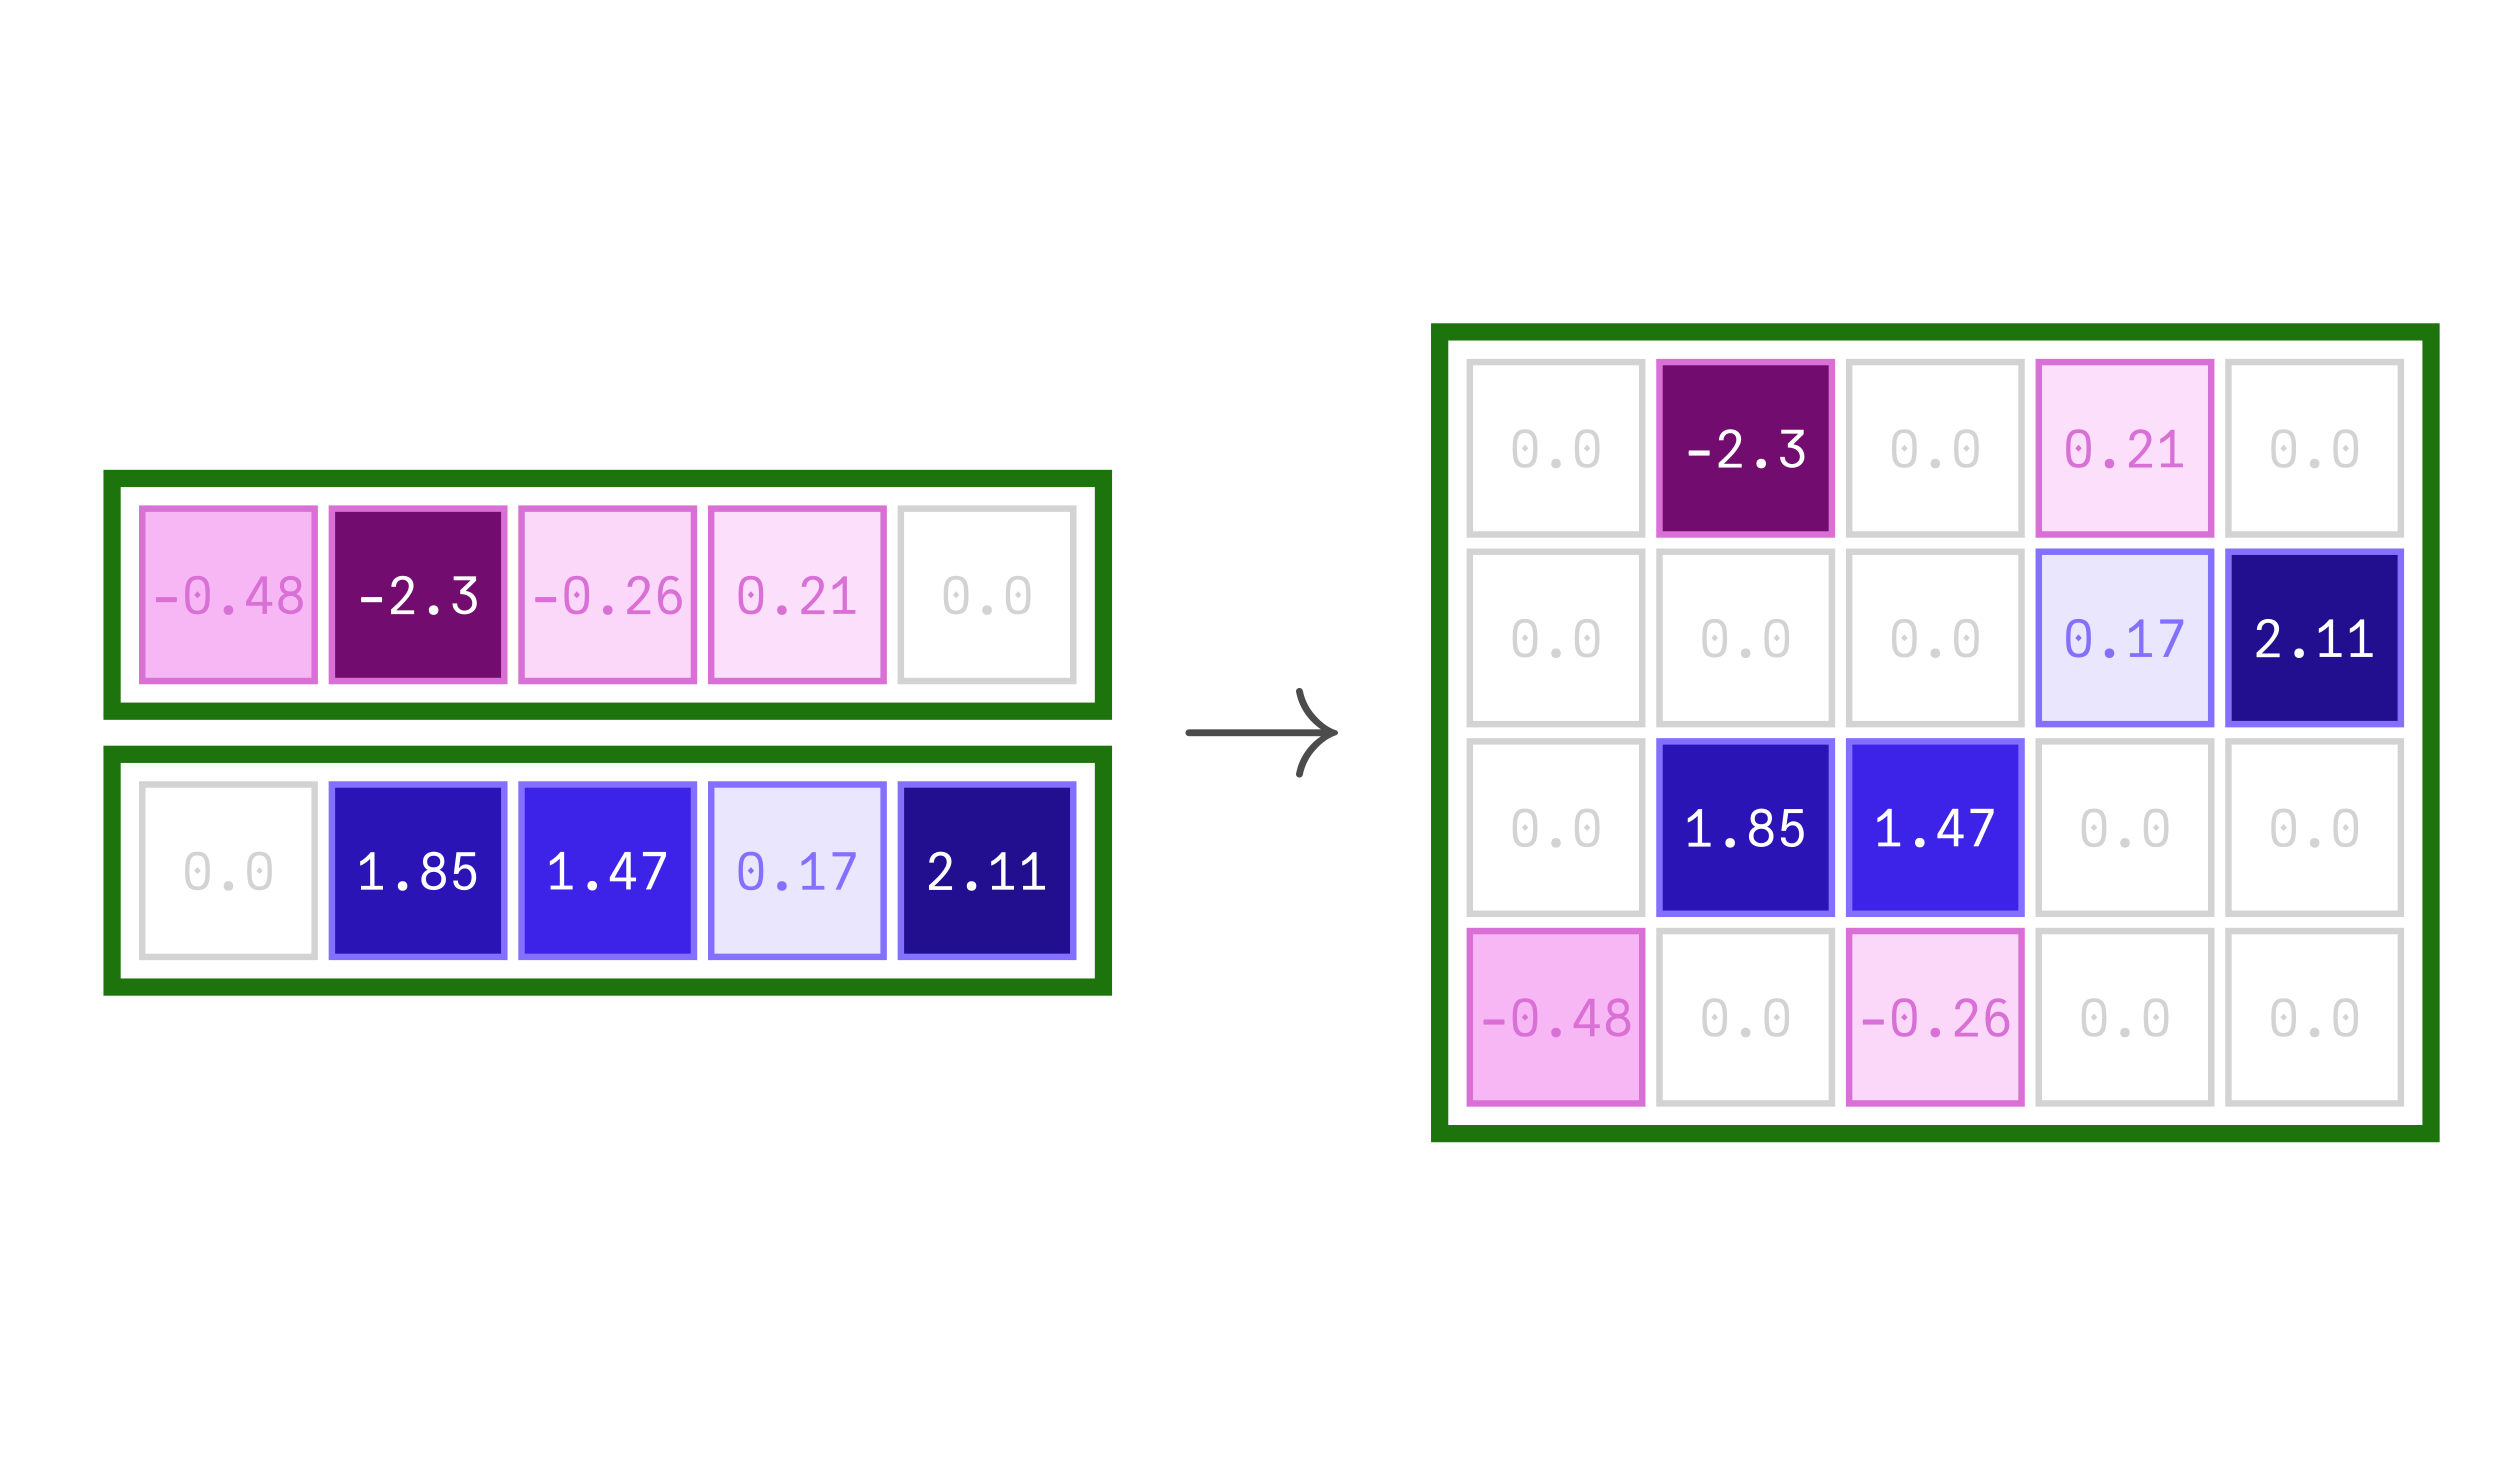 <?xml version="1.0" encoding="UTF-8"?>
<svg xmlns="http://www.w3.org/2000/svg" xmlns:xlink="http://www.w3.org/1999/xlink" width="290" height="170" viewBox="0 0 290 170">
<defs>
<g>
<g id="glyph-0-0">
<path d="M 0.602 -1.492 L 0.566 -1.648 L 0.602 -1.805 L 0.602 -1.949 L 3.008 -1.949 L 3.008 -1.805 L 3.039 -1.648 L 3.008 -1.492 L 3.008 -1.352 L 0.602 -1.352 Z M 0.602 -1.492 "/>
</g>
<g id="glyph-0-1">
<path d="M 1.805 0.059 C 1.395 0.059 1.086 -0.027 0.879 -0.207 C 0.672 -0.387 0.535 -0.633 0.465 -0.945 C 0.398 -1.262 0.367 -1.68 0.367 -2.195 C 0.367 -2.688 0.402 -3.09 0.473 -3.402 C 0.543 -3.715 0.684 -3.961 0.891 -4.141 C 1.102 -4.32 1.406 -4.41 1.805 -4.41 C 2.207 -4.41 2.512 -4.32 2.719 -4.141 C 2.93 -3.961 3.07 -3.715 3.141 -3.402 C 3.211 -3.09 3.246 -2.688 3.246 -2.195 C 3.246 -1.68 3.211 -1.262 3.145 -0.945 C 3.078 -0.633 2.941 -0.387 2.734 -0.207 C 2.527 -0.027 2.215 0.059 1.805 0.059 Z M 1.434 -2.195 L 1.805 -2.621 L 2.18 -2.195 L 1.805 -1.812 Z M 1.805 -0.371 C 2.07 -0.371 2.27 -0.445 2.406 -0.594 C 2.543 -0.742 2.633 -0.949 2.676 -1.203 C 2.719 -1.461 2.742 -1.793 2.742 -2.195 C 2.742 -2.605 2.723 -2.93 2.68 -3.18 C 2.641 -3.426 2.551 -3.621 2.414 -3.762 C 2.277 -3.906 2.074 -3.977 1.805 -3.977 C 1.535 -3.977 1.332 -3.906 1.195 -3.762 C 1.059 -3.621 0.973 -3.426 0.93 -3.18 C 0.891 -2.934 0.871 -2.605 0.871 -2.195 C 0.871 -1.793 0.891 -1.461 0.938 -1.203 C 0.98 -0.945 1.07 -0.746 1.207 -0.594 C 1.344 -0.445 1.543 -0.371 1.805 -0.371 Z M 1.805 -0.371 "/>
</g>
<g id="glyph-0-2">
<path d="M 1.801 0.121 C 1.629 0.121 1.496 0.07 1.398 -0.027 C 1.297 -0.129 1.246 -0.262 1.246 -0.434 C 1.246 -0.605 1.297 -0.738 1.398 -0.836 C 1.496 -0.934 1.629 -0.984 1.801 -0.984 C 1.973 -0.984 2.105 -0.934 2.203 -0.836 C 2.301 -0.738 2.352 -0.605 2.352 -0.434 C 2.352 -0.262 2.305 -0.129 2.203 -0.027 C 2.105 0.07 1.973 0.121 1.801 0.121 Z M 1.801 0.121 "/>
</g>
<g id="glyph-0-3">
<path d="M 2.141 -0.938 L 0.238 -0.938 L 0.238 -1.414 L 1.973 -4.352 L 2.664 -4.352 L 2.664 -1.379 L 3.281 -1.379 L 3.281 -0.938 L 2.664 -0.938 L 2.664 0 L 2.141 0 Z M 2.148 -1.379 L 2.148 -3.77 L 0.793 -1.379 Z M 2.148 -1.379 "/>
</g>
<g id="glyph-0-4">
<path d="M 1.797 0.043 C 1.547 0.043 1.316 0 1.098 -0.09 C 0.883 -0.176 0.711 -0.309 0.578 -0.492 C 0.445 -0.676 0.379 -0.902 0.379 -1.176 C 0.379 -1.453 0.445 -1.688 0.578 -1.883 C 0.711 -2.074 0.891 -2.215 1.109 -2.301 C 0.941 -2.395 0.809 -2.523 0.711 -2.684 C 0.617 -2.844 0.57 -3.035 0.57 -3.258 C 0.57 -3.516 0.629 -3.73 0.75 -3.906 C 0.867 -4.078 1.023 -4.203 1.215 -4.285 C 1.406 -4.367 1.609 -4.41 1.828 -4.41 C 2.043 -4.41 2.242 -4.371 2.43 -4.289 C 2.613 -4.211 2.762 -4.086 2.879 -3.922 C 2.992 -3.754 3.047 -3.551 3.047 -3.305 C 3.047 -3.074 2.996 -2.875 2.898 -2.699 C 2.797 -2.523 2.656 -2.391 2.484 -2.305 C 2.715 -2.207 2.898 -2.066 3.031 -1.879 C 3.164 -1.695 3.227 -1.465 3.227 -1.195 C 3.227 -0.922 3.16 -0.691 3.031 -0.504 C 2.898 -0.32 2.723 -0.184 2.508 -0.094 C 2.289 -0.004 2.055 0.043 1.797 0.043 Z M 1.797 -0.398 C 1.961 -0.398 2.113 -0.43 2.25 -0.496 C 2.387 -0.559 2.496 -0.656 2.578 -0.781 C 2.66 -0.91 2.699 -1.066 2.699 -1.246 C 2.699 -1.43 2.66 -1.582 2.578 -1.707 C 2.496 -1.832 2.391 -1.922 2.258 -1.984 C 2.121 -2.047 1.973 -2.074 1.812 -2.074 C 1.645 -2.074 1.492 -2.043 1.355 -1.977 C 1.219 -1.914 1.109 -1.816 1.027 -1.691 C 0.945 -1.562 0.906 -1.41 0.906 -1.234 C 0.906 -1.055 0.945 -0.902 1.027 -0.777 C 1.105 -0.652 1.215 -0.555 1.348 -0.492 C 1.484 -0.43 1.633 -0.398 1.797 -0.398 Z M 1.797 -2.594 C 2.039 -2.594 2.227 -2.648 2.363 -2.766 C 2.5 -2.879 2.566 -3.039 2.566 -3.25 C 2.566 -3.457 2.5 -3.625 2.367 -3.75 C 2.234 -3.875 2.051 -3.938 1.809 -3.938 C 1.57 -3.938 1.387 -3.875 1.25 -3.75 C 1.117 -3.625 1.051 -3.453 1.051 -3.238 C 1.051 -3.035 1.113 -2.875 1.242 -2.762 C 1.371 -2.648 1.559 -2.594 1.797 -2.594 Z M 1.797 -2.594 "/>
</g>
<g id="glyph-0-5">
<path d="M 0.598 -0.629 C 0.934 -0.93 1.234 -1.215 1.496 -1.484 C 1.762 -1.75 1.996 -2.039 2.207 -2.352 C 2.414 -2.664 2.52 -2.949 2.52 -3.203 C 2.52 -3.359 2.488 -3.492 2.43 -3.609 C 2.367 -3.723 2.281 -3.812 2.176 -3.871 C 2.066 -3.934 1.945 -3.965 1.805 -3.965 C 1.652 -3.965 1.52 -3.93 1.402 -3.863 C 1.285 -3.793 1.191 -3.695 1.125 -3.57 C 1.059 -3.445 1.027 -3.297 1.027 -3.133 L 0.496 -3.133 C 0.504 -3.402 0.566 -3.637 0.684 -3.828 C 0.801 -4.02 0.961 -4.164 1.16 -4.262 C 1.359 -4.359 1.578 -4.41 1.824 -4.41 C 2.051 -4.41 2.258 -4.367 2.445 -4.281 C 2.637 -4.195 2.785 -4.066 2.902 -3.891 C 3.016 -3.715 3.07 -3.5 3.07 -3.246 C 3.07 -2.977 2.98 -2.688 2.797 -2.379 C 2.613 -2.07 2.398 -1.781 2.16 -1.52 C 1.922 -1.254 1.625 -0.953 1.277 -0.613 L 1.066 -0.406 L 3.137 -0.406 L 3.137 0.031 L 0.461 0.031 L 0.461 -0.504 Z M 0.598 -0.629 "/>
</g>
<g id="glyph-0-6">
<path d="M 0.926 -1.211 C 0.926 -1.043 0.965 -0.895 1.047 -0.766 C 1.129 -0.637 1.234 -0.539 1.363 -0.473 C 1.496 -0.406 1.633 -0.371 1.781 -0.371 C 1.938 -0.371 2.086 -0.406 2.223 -0.477 C 2.359 -0.543 2.473 -0.641 2.555 -0.77 C 2.641 -0.898 2.684 -1.043 2.684 -1.211 C 2.684 -1.438 2.621 -1.633 2.504 -1.797 C 2.383 -1.957 2.219 -2.082 2.008 -2.164 C 1.797 -2.25 1.559 -2.293 1.289 -2.293 L 1.289 -2.742 L 2.496 -3.898 L 0.527 -3.898 L 0.527 -4.352 L 3.125 -4.352 L 3.125 -3.84 L 1.926 -2.664 C 2.375 -2.586 2.703 -2.414 2.906 -2.148 C 3.109 -1.887 3.211 -1.574 3.211 -1.211 C 3.211 -0.945 3.141 -0.715 3.004 -0.523 C 2.867 -0.332 2.691 -0.184 2.469 -0.086 C 2.25 0.012 2.02 0.059 1.777 0.059 C 1.539 0.059 1.316 0.012 1.105 -0.082 C 0.895 -0.176 0.723 -0.316 0.594 -0.512 C 0.461 -0.703 0.395 -0.938 0.395 -1.211 Z M 0.926 -1.211 "/>
</g>
<g id="glyph-0-7">
<path d="M 1.859 0.07 C 1.32 0.07 0.945 -0.121 0.73 -0.512 C 0.52 -0.902 0.414 -1.438 0.414 -2.113 C 0.414 -2.789 0.527 -3.34 0.754 -3.77 C 0.98 -4.195 1.355 -4.41 1.879 -4.41 C 2.094 -4.41 2.281 -4.375 2.438 -4.305 C 2.598 -4.234 2.734 -4.141 2.855 -4.027 L 2.508 -3.707 C 2.363 -3.879 2.148 -3.965 1.867 -3.965 C 1.609 -3.965 1.41 -3.867 1.273 -3.672 C 1.137 -3.477 1.051 -3.246 1.004 -2.98 C 0.961 -2.715 0.938 -2.426 0.93 -2.113 C 1.039 -2.352 1.176 -2.535 1.34 -2.664 C 1.504 -2.793 1.695 -2.855 1.914 -2.855 C 2.16 -2.855 2.383 -2.785 2.578 -2.648 C 2.773 -2.508 2.926 -2.324 3.031 -2.09 C 3.137 -1.855 3.191 -1.605 3.191 -1.34 C 3.191 -1.066 3.137 -0.82 3.027 -0.605 C 2.914 -0.391 2.758 -0.227 2.555 -0.105 C 2.355 0.012 2.121 0.07 1.859 0.07 Z M 1.848 -0.371 C 2.113 -0.371 2.312 -0.457 2.453 -0.633 C 2.594 -0.805 2.664 -1.035 2.664 -1.324 C 2.664 -1.512 2.637 -1.688 2.578 -1.844 C 2.52 -2 2.43 -2.121 2.312 -2.215 C 2.191 -2.305 2.047 -2.352 1.871 -2.352 C 1.695 -2.352 1.543 -2.305 1.41 -2.211 C 1.281 -2.117 1.18 -1.992 1.113 -1.836 C 1.043 -1.68 1.008 -1.504 1.008 -1.312 C 1.008 -1.133 1.043 -0.969 1.109 -0.828 C 1.176 -0.684 1.273 -0.57 1.398 -0.492 C 1.527 -0.41 1.676 -0.371 1.848 -0.371 Z M 1.848 -0.371 "/>
</g>
<g id="glyph-0-8">
<path d="M 0.574 -0.445 L 1.637 -0.445 L 1.637 -3.57 C 1.477 -3.406 1.285 -3.25 1.059 -3.09 C 0.836 -2.934 0.645 -2.836 0.48 -2.789 L 0.48 -3.301 C 0.68 -3.383 0.898 -3.531 1.129 -3.742 C 1.363 -3.957 1.555 -4.156 1.703 -4.352 L 2.141 -4.352 L 2.141 -0.445 L 3.125 -0.445 L 3.125 0 L 0.574 0 Z M 0.574 -0.445 "/>
</g>
<g id="glyph-0-9">
<path d="M 1.77 0.055 C 1.531 0.055 1.316 0.016 1.121 -0.066 C 0.926 -0.145 0.773 -0.266 0.66 -0.434 C 0.543 -0.602 0.484 -0.809 0.484 -1.062 L 1.016 -1.062 C 1.016 -0.836 1.086 -0.664 1.227 -0.551 C 1.367 -0.438 1.547 -0.379 1.766 -0.379 C 1.945 -0.379 2.102 -0.426 2.227 -0.523 C 2.355 -0.621 2.449 -0.75 2.512 -0.914 C 2.574 -1.078 2.605 -1.262 2.605 -1.457 C 2.605 -1.641 2.574 -1.809 2.516 -1.965 C 2.457 -2.117 2.371 -2.238 2.254 -2.328 C 2.137 -2.422 1.992 -2.465 1.824 -2.465 C 1.641 -2.465 1.48 -2.41 1.344 -2.297 C 1.203 -2.18 1.113 -2.027 1.066 -1.828 L 0.539 -1.828 L 0.852 -4.352 L 3.02 -4.352 L 3.02 -3.887 L 1.332 -3.887 L 1.133 -2.488 C 1.242 -2.633 1.363 -2.742 1.488 -2.82 C 1.617 -2.895 1.762 -2.934 1.922 -2.934 C 2.172 -2.934 2.391 -2.867 2.574 -2.738 C 2.758 -2.605 2.898 -2.43 2.992 -2.203 C 3.09 -1.977 3.137 -1.723 3.137 -1.445 C 3.137 -1.152 3.082 -0.891 2.965 -0.664 C 2.852 -0.438 2.691 -0.262 2.484 -0.137 C 2.277 -0.008 2.039 0.055 1.77 0.055 Z M 1.77 0.055 "/>
</g>
<g id="glyph-0-10">
<path d="M 2.578 -3.859 L 0.477 -3.859 L 0.477 -4.352 L 3.16 -4.352 L 3.16 -3.863 L 1.402 0 L 0.82 0 Z M 2.578 -3.859 "/>
</g>
<g id="glyph-1-0">
<path d="M 18.859 -5 C 18.859 -5.121 18.781 -5.219 18.68 -5.262 C 17.539 -5.641 16.66 -6.441 15.941 -7.34 C 15.379 -8.059 14.961 -8.941 14.781 -9.879 C 14.738 -10.059 14.578 -10.199 14.379 -10.199 C 14.16 -10.199 13.98 -10.02 13.98 -9.801 C 13.98 -9.781 14 -9.738 14 -9.719 C 14.199 -8.66 14.66 -7.68 15.32 -6.84 C 15.762 -6.281 16.281 -5.801 16.879 -5.398 L 1.559 -5.398 C 1.34 -5.398 1.16 -5.219 1.16 -5 C 1.16 -4.781 1.34 -4.602 1.559 -4.602 L 16.879 -4.602 C 16.281 -4.199 15.762 -3.719 15.32 -3.16 C 14.66 -2.32 14.199 -1.34 14 -0.281 C 14 -0.262 13.98 -0.219 13.98 -0.199 C 13.98 0.02 14.16 0.199 14.379 0.199 C 14.578 0.199 14.738 0.059 14.781 -0.121 C 14.961 -1.059 15.379 -1.941 15.941 -2.66 C 16.66 -3.559 17.539 -4.359 18.68 -4.738 C 18.781 -4.781 18.859 -4.879 18.859 -5 Z M 18.859 -5 "/>
</g>
</g>
</defs>
<rect x="-29" y="-17" width="348" height="204" fill="rgb(100%, 100%, 100%)" fill-opacity="1"/>
<path fill-rule="nonzero" fill="rgb(96.869%, 71.824%, 95.924%)" fill-opacity="1" stroke-width="0.75" stroke-linecap="butt" stroke-linejoin="miter" stroke="rgb(85.156%, 43.75%, 83.594%)" stroke-opacity="1" stroke-miterlimit="10" d="M 16.5 79 L 16.5 59 L 36.5 59 L 36.5 79 Z M 16.5 79 "/>
<g fill="rgb(85.156%, 43.75%, 83.594%)" fill-opacity="1">
<use xlink:href="#glyph-0-0" x="17.5" y="71.205"/>
<use xlink:href="#glyph-0-1" x="21.1" y="71.205"/>
<use xlink:href="#glyph-0-2" x="24.7" y="71.205"/>
<use xlink:href="#glyph-0-3" x="28.3" y="71.205"/>
<use xlink:href="#glyph-0-4" x="31.9" y="71.205"/>
</g>
<path fill-rule="nonzero" fill="rgb(45%, 5%, 43.491%)" fill-opacity="1" stroke-width="0.75" stroke-linecap="butt" stroke-linejoin="miter" stroke="rgb(85.156%, 43.75%, 83.594%)" stroke-opacity="1" stroke-miterlimit="10" d="M 38.5 79 L 38.5 59 L 58.5 59 L 58.5 79 Z M 38.5 79 "/>
<g fill="rgb(100%, 100%, 100%)" fill-opacity="1">
<use xlink:href="#glyph-0-0" x="41.3" y="71.205"/>
<use xlink:href="#glyph-0-5" x="44.9" y="71.205"/>
<use xlink:href="#glyph-0-2" x="48.5" y="71.205"/>
<use xlink:href="#glyph-0-6" x="52.1" y="71.205"/>
</g>
<path fill-rule="nonzero" fill="rgb(98.275%, 84.471%, 97.754%)" fill-opacity="1" stroke-width="0.75" stroke-linecap="butt" stroke-linejoin="miter" stroke="rgb(85.156%, 43.75%, 83.594%)" stroke-opacity="1" stroke-miterlimit="10" d="M 60.5 79 L 60.5 59 L 80.5 59 L 80.5 79 Z M 60.5 79 "/>
<g fill="rgb(85.156%, 43.75%, 83.594%)" fill-opacity="1">
<use xlink:href="#glyph-0-0" x="61.5" y="71.205"/>
<use xlink:href="#glyph-0-1" x="65.1" y="71.205"/>
<use xlink:href="#glyph-0-2" x="68.7" y="71.205"/>
<use xlink:href="#glyph-0-5" x="72.3" y="71.205"/>
<use xlink:href="#glyph-0-7" x="75.9" y="71.205"/>
</g>
<path fill-rule="nonzero" fill="rgb(98.647%, 87.824%, 98.239%)" fill-opacity="1" stroke-width="0.75" stroke-linecap="butt" stroke-linejoin="miter" stroke="rgb(85.156%, 43.75%, 83.594%)" stroke-opacity="1" stroke-miterlimit="10" d="M 82.5 79 L 82.5 59 L 102.5 59 L 102.5 79 Z M 82.5 79 "/>
<g fill="rgb(85.156%, 43.75%, 83.594%)" fill-opacity="1">
<use xlink:href="#glyph-0-1" x="85.3" y="71.205"/>
<use xlink:href="#glyph-0-2" x="88.9" y="71.205"/>
<use xlink:href="#glyph-0-5" x="92.5" y="71.205"/>
<use xlink:href="#glyph-0-8" x="96.1" y="71.205"/>
</g>
<path fill-rule="nonzero" fill="rgb(100%, 100%, 100%)" fill-opacity="1" stroke-width="0.75" stroke-linecap="butt" stroke-linejoin="miter" stroke="rgb(82.745%, 82.745%, 82.745%)" stroke-opacity="1" stroke-miterlimit="10" d="M 104.5 79 L 104.5 59 L 124.5 59 L 124.5 79 Z M 104.5 79 "/>
<g fill="rgb(82.745%, 82.745%, 82.745%)" fill-opacity="1">
<use xlink:href="#glyph-0-1" x="109.1" y="71.205"/>
<use xlink:href="#glyph-0-2" x="112.7" y="71.205"/>
<use xlink:href="#glyph-0-1" x="116.3" y="71.205"/>
</g>
<path fill="none" stroke-width="2" stroke-linecap="butt" stroke-linejoin="miter" stroke="rgb(11.353%, 45%, 5%)" stroke-opacity="1" stroke-miterlimit="10" d="M 13 82.5 L 13 55.5 L 128 55.5 L 128 82.5 Z M 13 82.5 "/>
<path fill-rule="nonzero" fill="rgb(100%, 100%, 100%)" fill-opacity="1" stroke-width="0.75" stroke-linecap="butt" stroke-linejoin="miter" stroke="rgb(82.745%, 82.745%, 82.745%)" stroke-opacity="1" stroke-miterlimit="10" d="M 16.5 111 L 16.5 91 L 36.5 91 L 36.5 111 Z M 16.5 111 "/>
<g fill="rgb(82.745%, 82.745%, 82.745%)" fill-opacity="1">
<use xlink:href="#glyph-0-1" x="21.1" y="103.205"/>
<use xlink:href="#glyph-0-2" x="24.7" y="103.205"/>
<use xlink:href="#glyph-0-1" x="28.3" y="103.205"/>
</g>
<path fill-rule="nonzero" fill="rgb(16.729%, 7.895%, 71.059%)" fill-opacity="1" stroke-width="0.75" stroke-linecap="butt" stroke-linejoin="miter" stroke="rgb(51.562%, 43.75%, 99.609%)" stroke-opacity="1" stroke-miterlimit="10" d="M 38.5 111 L 38.5 91 L 58.5 91 L 58.5 111 Z M 38.5 111 "/>
<g fill="rgb(100%, 100%, 100%)" fill-opacity="1">
<use xlink:href="#glyph-0-8" x="41.3" y="103.205"/>
<use xlink:href="#glyph-0-2" x="44.9" y="103.205"/>
<use xlink:href="#glyph-0-4" x="48.5" y="103.205"/>
<use xlink:href="#glyph-0-9" x="52.1" y="103.205"/>
</g>
<path fill-rule="nonzero" fill="rgb(24.176%, 13.412%, 90.379%)" fill-opacity="1" stroke-width="0.75" stroke-linecap="butt" stroke-linejoin="miter" stroke="rgb(51.562%, 43.75%, 99.609%)" stroke-opacity="1" stroke-miterlimit="10" d="M 60.5 111 L 60.5 91 L 80.5 91 L 80.5 111 Z M 60.5 111 "/>
<g fill="rgb(100%, 100%, 100%)" fill-opacity="1">
<use xlink:href="#glyph-0-8" x="63.3" y="103.175"/>
<use xlink:href="#glyph-0-2" x="66.9" y="103.175"/>
<use xlink:href="#glyph-0-3" x="70.5" y="103.175"/>
<use xlink:href="#glyph-0-10" x="74.1" y="103.175"/>
</g>
<path fill-rule="nonzero" fill="rgb(91.243%, 90%, 98.889%)" fill-opacity="1" stroke-width="0.75" stroke-linecap="butt" stroke-linejoin="miter" stroke="rgb(51.562%, 43.75%, 99.609%)" stroke-opacity="1" stroke-miterlimit="10" d="M 82.5 111 L 82.5 91 L 102.5 91 L 102.5 111 Z M 82.5 111 "/>
<g fill="rgb(51.562%, 43.75%, 99.609%)" fill-opacity="1">
<use xlink:href="#glyph-0-1" x="85.3" y="103.205"/>
<use xlink:href="#glyph-0-2" x="88.9" y="103.205"/>
<use xlink:href="#glyph-0-8" x="92.5" y="103.205"/>
<use xlink:href="#glyph-0-10" x="96.1" y="103.205"/>
</g>
<path fill-rule="nonzero" fill="rgb(13.156%, 6.209%, 55.882%)" fill-opacity="1" stroke-width="0.75" stroke-linecap="butt" stroke-linejoin="miter" stroke="rgb(51.562%, 43.75%, 99.609%)" stroke-opacity="1" stroke-miterlimit="10" d="M 104.5 111 L 104.5 91 L 124.5 91 L 124.5 111 Z M 104.5 111 "/>
<g fill="rgb(100%, 100%, 100%)" fill-opacity="1">
<use xlink:href="#glyph-0-5" x="107.3" y="103.205"/>
<use xlink:href="#glyph-0-2" x="110.9" y="103.205"/>
<use xlink:href="#glyph-0-8" x="114.5" y="103.205"/>
<use xlink:href="#glyph-0-8" x="118.1" y="103.205"/>
</g>
<path fill="none" stroke-width="2" stroke-linecap="butt" stroke-linejoin="miter" stroke="rgb(11.353%, 45%, 5%)" stroke-opacity="1" stroke-miterlimit="10" d="M 13 114.5 L 13 87.5 L 128 87.5 L 128 114.5 Z M 13 114.5 "/>
<g fill="rgb(30%, 30%, 30%)" fill-opacity="1">
<use xlink:href="#glyph-1-0" x="136.35" y="90"/>
</g>
<path fill-rule="nonzero" fill="rgb(100%, 100%, 100%)" fill-opacity="1" stroke-width="0.75" stroke-linecap="butt" stroke-linejoin="miter" stroke="rgb(82.745%, 82.745%, 82.745%)" stroke-opacity="1" stroke-miterlimit="10" d="M 170.5 62 L 170.5 42 L 190.5 42 L 190.5 62 Z M 170.5 62 "/>
<g fill="rgb(82.745%, 82.745%, 82.745%)" fill-opacity="1">
<use xlink:href="#glyph-0-1" x="175.1" y="54.205"/>
<use xlink:href="#glyph-0-2" x="178.7" y="54.205"/>
<use xlink:href="#glyph-0-1" x="182.3" y="54.205"/>
</g>
<path fill-rule="nonzero" fill="rgb(45%, 5%, 43.491%)" fill-opacity="1" stroke-width="0.75" stroke-linecap="butt" stroke-linejoin="miter" stroke="rgb(85.156%, 43.75%, 83.594%)" stroke-opacity="1" stroke-miterlimit="10" d="M 192.5 62 L 192.5 42 L 212.5 42 L 212.5 62 Z M 192.5 62 "/>
<g fill="rgb(100%, 100%, 100%)" fill-opacity="1">
<use xlink:href="#glyph-0-0" x="195.3" y="54.205"/>
<use xlink:href="#glyph-0-5" x="198.9" y="54.205"/>
<use xlink:href="#glyph-0-2" x="202.5" y="54.205"/>
<use xlink:href="#glyph-0-6" x="206.1" y="54.205"/>
</g>
<path fill-rule="nonzero" fill="rgb(100%, 100%, 100%)" fill-opacity="1" stroke-width="0.75" stroke-linecap="butt" stroke-linejoin="miter" stroke="rgb(82.745%, 82.745%, 82.745%)" stroke-opacity="1" stroke-miterlimit="10" d="M 214.5 62 L 214.5 42 L 234.5 42 L 234.5 62 Z M 214.5 62 "/>
<g fill="rgb(82.745%, 82.745%, 82.745%)" fill-opacity="1">
<use xlink:href="#glyph-0-1" x="219.1" y="54.205"/>
<use xlink:href="#glyph-0-2" x="222.7" y="54.205"/>
<use xlink:href="#glyph-0-1" x="226.3" y="54.205"/>
</g>
<path fill-rule="nonzero" fill="rgb(98.647%, 87.824%, 98.239%)" fill-opacity="1" stroke-width="0.75" stroke-linecap="butt" stroke-linejoin="miter" stroke="rgb(85.156%, 43.75%, 83.594%)" stroke-opacity="1" stroke-miterlimit="10" d="M 236.5 62 L 236.5 42 L 256.5 42 L 256.5 62 Z M 236.5 62 "/>
<g fill="rgb(85.156%, 43.75%, 83.594%)" fill-opacity="1">
<use xlink:href="#glyph-0-1" x="239.3" y="54.205"/>
<use xlink:href="#glyph-0-2" x="242.9" y="54.205"/>
<use xlink:href="#glyph-0-5" x="246.5" y="54.205"/>
<use xlink:href="#glyph-0-8" x="250.1" y="54.205"/>
</g>
<path fill-rule="nonzero" fill="rgb(100%, 100%, 100%)" fill-opacity="1" stroke-width="0.75" stroke-linecap="butt" stroke-linejoin="miter" stroke="rgb(82.745%, 82.745%, 82.745%)" stroke-opacity="1" stroke-miterlimit="10" d="M 258.5 62 L 258.5 42 L 278.5 42 L 278.5 62 Z M 258.5 62 "/>
<g fill="rgb(82.745%, 82.745%, 82.745%)" fill-opacity="1">
<use xlink:href="#glyph-0-1" x="263.1" y="54.205"/>
<use xlink:href="#glyph-0-2" x="266.7" y="54.205"/>
<use xlink:href="#glyph-0-1" x="270.3" y="54.205"/>
</g>
<path fill-rule="nonzero" fill="rgb(100%, 100%, 100%)" fill-opacity="1" stroke-width="0.75" stroke-linecap="butt" stroke-linejoin="miter" stroke="rgb(82.745%, 82.745%, 82.745%)" stroke-opacity="1" stroke-miterlimit="10" d="M 170.5 84 L 170.5 64 L 190.5 64 L 190.5 84 Z M 170.5 84 "/>
<g fill="rgb(82.745%, 82.745%, 82.745%)" fill-opacity="1">
<use xlink:href="#glyph-0-1" x="175.1" y="76.205"/>
<use xlink:href="#glyph-0-2" x="178.7" y="76.205"/>
<use xlink:href="#glyph-0-1" x="182.3" y="76.205"/>
</g>
<path fill-rule="nonzero" fill="rgb(100%, 100%, 100%)" fill-opacity="1" stroke-width="0.75" stroke-linecap="butt" stroke-linejoin="miter" stroke="rgb(82.745%, 82.745%, 82.745%)" stroke-opacity="1" stroke-miterlimit="10" d="M 192.5 84 L 192.5 64 L 212.5 64 L 212.5 84 Z M 192.5 84 "/>
<g fill="rgb(82.745%, 82.745%, 82.745%)" fill-opacity="1">
<use xlink:href="#glyph-0-1" x="197.1" y="76.205"/>
<use xlink:href="#glyph-0-2" x="200.7" y="76.205"/>
<use xlink:href="#glyph-0-1" x="204.3" y="76.205"/>
</g>
<path fill-rule="nonzero" fill="rgb(100%, 100%, 100%)" fill-opacity="1" stroke-width="0.75" stroke-linecap="butt" stroke-linejoin="miter" stroke="rgb(82.745%, 82.745%, 82.745%)" stroke-opacity="1" stroke-miterlimit="10" d="M 214.5 84 L 214.5 64 L 234.5 64 L 234.5 84 Z M 214.5 84 "/>
<g fill="rgb(82.745%, 82.745%, 82.745%)" fill-opacity="1">
<use xlink:href="#glyph-0-1" x="219.1" y="76.205"/>
<use xlink:href="#glyph-0-2" x="222.7" y="76.205"/>
<use xlink:href="#glyph-0-1" x="226.3" y="76.205"/>
</g>
<path fill-rule="nonzero" fill="rgb(91.243%, 90%, 98.889%)" fill-opacity="1" stroke-width="0.75" stroke-linecap="butt" stroke-linejoin="miter" stroke="rgb(51.562%, 43.75%, 99.609%)" stroke-opacity="1" stroke-miterlimit="10" d="M 236.5 84 L 236.5 64 L 256.5 64 L 256.5 84 Z M 236.5 84 "/>
<g fill="rgb(51.562%, 43.75%, 99.609%)" fill-opacity="1">
<use xlink:href="#glyph-0-1" x="239.3" y="76.205"/>
<use xlink:href="#glyph-0-2" x="242.9" y="76.205"/>
<use xlink:href="#glyph-0-8" x="246.5" y="76.205"/>
<use xlink:href="#glyph-0-10" x="250.1" y="76.205"/>
</g>
<path fill-rule="nonzero" fill="rgb(13.156%, 6.209%, 55.882%)" fill-opacity="1" stroke-width="0.75" stroke-linecap="butt" stroke-linejoin="miter" stroke="rgb(51.562%, 43.75%, 99.609%)" stroke-opacity="1" stroke-miterlimit="10" d="M 258.5 84 L 258.5 64 L 278.5 64 L 278.5 84 Z M 258.5 84 "/>
<g fill="rgb(100%, 100%, 100%)" fill-opacity="1">
<use xlink:href="#glyph-0-5" x="261.3" y="76.205"/>
<use xlink:href="#glyph-0-2" x="264.9" y="76.205"/>
<use xlink:href="#glyph-0-8" x="268.5" y="76.205"/>
<use xlink:href="#glyph-0-8" x="272.1" y="76.205"/>
</g>
<path fill-rule="nonzero" fill="rgb(100%, 100%, 100%)" fill-opacity="1" stroke-width="0.75" stroke-linecap="butt" stroke-linejoin="miter" stroke="rgb(82.745%, 82.745%, 82.745%)" stroke-opacity="1" stroke-miterlimit="10" d="M 170.5 106 L 170.5 86 L 190.5 86 L 190.5 106 Z M 170.5 106 "/>
<g fill="rgb(82.745%, 82.745%, 82.745%)" fill-opacity="1">
<use xlink:href="#glyph-0-1" x="175.1" y="98.205"/>
<use xlink:href="#glyph-0-2" x="178.7" y="98.205"/>
<use xlink:href="#glyph-0-1" x="182.3" y="98.205"/>
</g>
<path fill-rule="nonzero" fill="rgb(16.729%, 7.895%, 71.059%)" fill-opacity="1" stroke-width="0.75" stroke-linecap="butt" stroke-linejoin="miter" stroke="rgb(51.562%, 43.75%, 99.609%)" stroke-opacity="1" stroke-miterlimit="10" d="M 192.5 106 L 192.5 86 L 212.5 86 L 212.5 106 Z M 192.5 106 "/>
<g fill="rgb(100%, 100%, 100%)" fill-opacity="1">
<use xlink:href="#glyph-0-8" x="195.3" y="98.205"/>
<use xlink:href="#glyph-0-2" x="198.9" y="98.205"/>
<use xlink:href="#glyph-0-4" x="202.5" y="98.205"/>
<use xlink:href="#glyph-0-9" x="206.1" y="98.205"/>
</g>
<path fill-rule="nonzero" fill="rgb(24.176%, 13.412%, 90.379%)" fill-opacity="1" stroke-width="0.75" stroke-linecap="butt" stroke-linejoin="miter" stroke="rgb(51.562%, 43.75%, 99.609%)" stroke-opacity="1" stroke-miterlimit="10" d="M 214.5 106 L 214.5 86 L 234.5 86 L 234.5 106 Z M 214.5 106 "/>
<g fill="rgb(100%, 100%, 100%)" fill-opacity="1">
<use xlink:href="#glyph-0-8" x="217.3" y="98.175"/>
<use xlink:href="#glyph-0-2" x="220.9" y="98.175"/>
<use xlink:href="#glyph-0-3" x="224.5" y="98.175"/>
<use xlink:href="#glyph-0-10" x="228.1" y="98.175"/>
</g>
<path fill-rule="nonzero" fill="rgb(100%, 100%, 100%)" fill-opacity="1" stroke-width="0.75" stroke-linecap="butt" stroke-linejoin="miter" stroke="rgb(82.745%, 82.745%, 82.745%)" stroke-opacity="1" stroke-miterlimit="10" d="M 236.5 106 L 236.5 86 L 256.5 86 L 256.5 106 Z M 236.5 106 "/>
<g fill="rgb(82.745%, 82.745%, 82.745%)" fill-opacity="1">
<use xlink:href="#glyph-0-1" x="241.1" y="98.205"/>
<use xlink:href="#glyph-0-2" x="244.7" y="98.205"/>
<use xlink:href="#glyph-0-1" x="248.3" y="98.205"/>
</g>
<path fill-rule="nonzero" fill="rgb(100%, 100%, 100%)" fill-opacity="1" stroke-width="0.75" stroke-linecap="butt" stroke-linejoin="miter" stroke="rgb(82.745%, 82.745%, 82.745%)" stroke-opacity="1" stroke-miterlimit="10" d="M 258.5 106 L 258.5 86 L 278.5 86 L 278.5 106 Z M 258.5 106 "/>
<g fill="rgb(82.745%, 82.745%, 82.745%)" fill-opacity="1">
<use xlink:href="#glyph-0-1" x="263.1" y="98.205"/>
<use xlink:href="#glyph-0-2" x="266.7" y="98.205"/>
<use xlink:href="#glyph-0-1" x="270.3" y="98.205"/>
</g>
<path fill-rule="nonzero" fill="rgb(96.869%, 71.824%, 95.924%)" fill-opacity="1" stroke-width="0.75" stroke-linecap="butt" stroke-linejoin="miter" stroke="rgb(85.156%, 43.75%, 83.594%)" stroke-opacity="1" stroke-miterlimit="10" d="M 170.5 128 L 170.5 108 L 190.5 108 L 190.5 128 Z M 170.5 128 "/>
<g fill="rgb(85.156%, 43.75%, 83.594%)" fill-opacity="1">
<use xlink:href="#glyph-0-0" x="171.5" y="120.205"/>
<use xlink:href="#glyph-0-1" x="175.1" y="120.205"/>
<use xlink:href="#glyph-0-2" x="178.7" y="120.205"/>
<use xlink:href="#glyph-0-3" x="182.3" y="120.205"/>
<use xlink:href="#glyph-0-4" x="185.9" y="120.205"/>
</g>
<path fill-rule="nonzero" fill="rgb(100%, 100%, 100%)" fill-opacity="1" stroke-width="0.75" stroke-linecap="butt" stroke-linejoin="miter" stroke="rgb(82.745%, 82.745%, 82.745%)" stroke-opacity="1" stroke-miterlimit="10" d="M 192.5 128 L 192.5 108 L 212.5 108 L 212.5 128 Z M 192.5 128 "/>
<g fill="rgb(82.745%, 82.745%, 82.745%)" fill-opacity="1">
<use xlink:href="#glyph-0-1" x="197.1" y="120.205"/>
<use xlink:href="#glyph-0-2" x="200.7" y="120.205"/>
<use xlink:href="#glyph-0-1" x="204.3" y="120.205"/>
</g>
<path fill-rule="nonzero" fill="rgb(98.275%, 84.471%, 97.754%)" fill-opacity="1" stroke-width="0.75" stroke-linecap="butt" stroke-linejoin="miter" stroke="rgb(85.156%, 43.75%, 83.594%)" stroke-opacity="1" stroke-miterlimit="10" d="M 214.5 128 L 214.5 108 L 234.5 108 L 234.5 128 Z M 214.5 128 "/>
<g fill="rgb(85.156%, 43.75%, 83.594%)" fill-opacity="1">
<use xlink:href="#glyph-0-0" x="215.5" y="120.205"/>
<use xlink:href="#glyph-0-1" x="219.1" y="120.205"/>
<use xlink:href="#glyph-0-2" x="222.7" y="120.205"/>
<use xlink:href="#glyph-0-5" x="226.3" y="120.205"/>
<use xlink:href="#glyph-0-7" x="229.9" y="120.205"/>
</g>
<path fill-rule="nonzero" fill="rgb(100%, 100%, 100%)" fill-opacity="1" stroke-width="0.75" stroke-linecap="butt" stroke-linejoin="miter" stroke="rgb(82.745%, 82.745%, 82.745%)" stroke-opacity="1" stroke-miterlimit="10" d="M 236.5 128 L 236.5 108 L 256.5 108 L 256.5 128 Z M 236.5 128 "/>
<g fill="rgb(82.745%, 82.745%, 82.745%)" fill-opacity="1">
<use xlink:href="#glyph-0-1" x="241.1" y="120.205"/>
<use xlink:href="#glyph-0-2" x="244.7" y="120.205"/>
<use xlink:href="#glyph-0-1" x="248.3" y="120.205"/>
</g>
<path fill-rule="nonzero" fill="rgb(100%, 100%, 100%)" fill-opacity="1" stroke-width="0.75" stroke-linecap="butt" stroke-linejoin="miter" stroke="rgb(82.745%, 82.745%, 82.745%)" stroke-opacity="1" stroke-miterlimit="10" d="M 258.5 128 L 258.5 108 L 278.5 108 L 278.5 128 Z M 258.5 128 "/>
<g fill="rgb(82.745%, 82.745%, 82.745%)" fill-opacity="1">
<use xlink:href="#glyph-0-1" x="263.1" y="120.205"/>
<use xlink:href="#glyph-0-2" x="266.7" y="120.205"/>
<use xlink:href="#glyph-0-1" x="270.3" y="120.205"/>
</g>
<path fill="none" stroke-width="2" stroke-linecap="butt" stroke-linejoin="miter" stroke="rgb(11.353%, 45%, 5%)" stroke-opacity="1" stroke-miterlimit="10" d="M 167 131.5 L 167 38.5 L 282 38.5 L 282 131.5 Z M 167 131.5 "/>
</svg>

